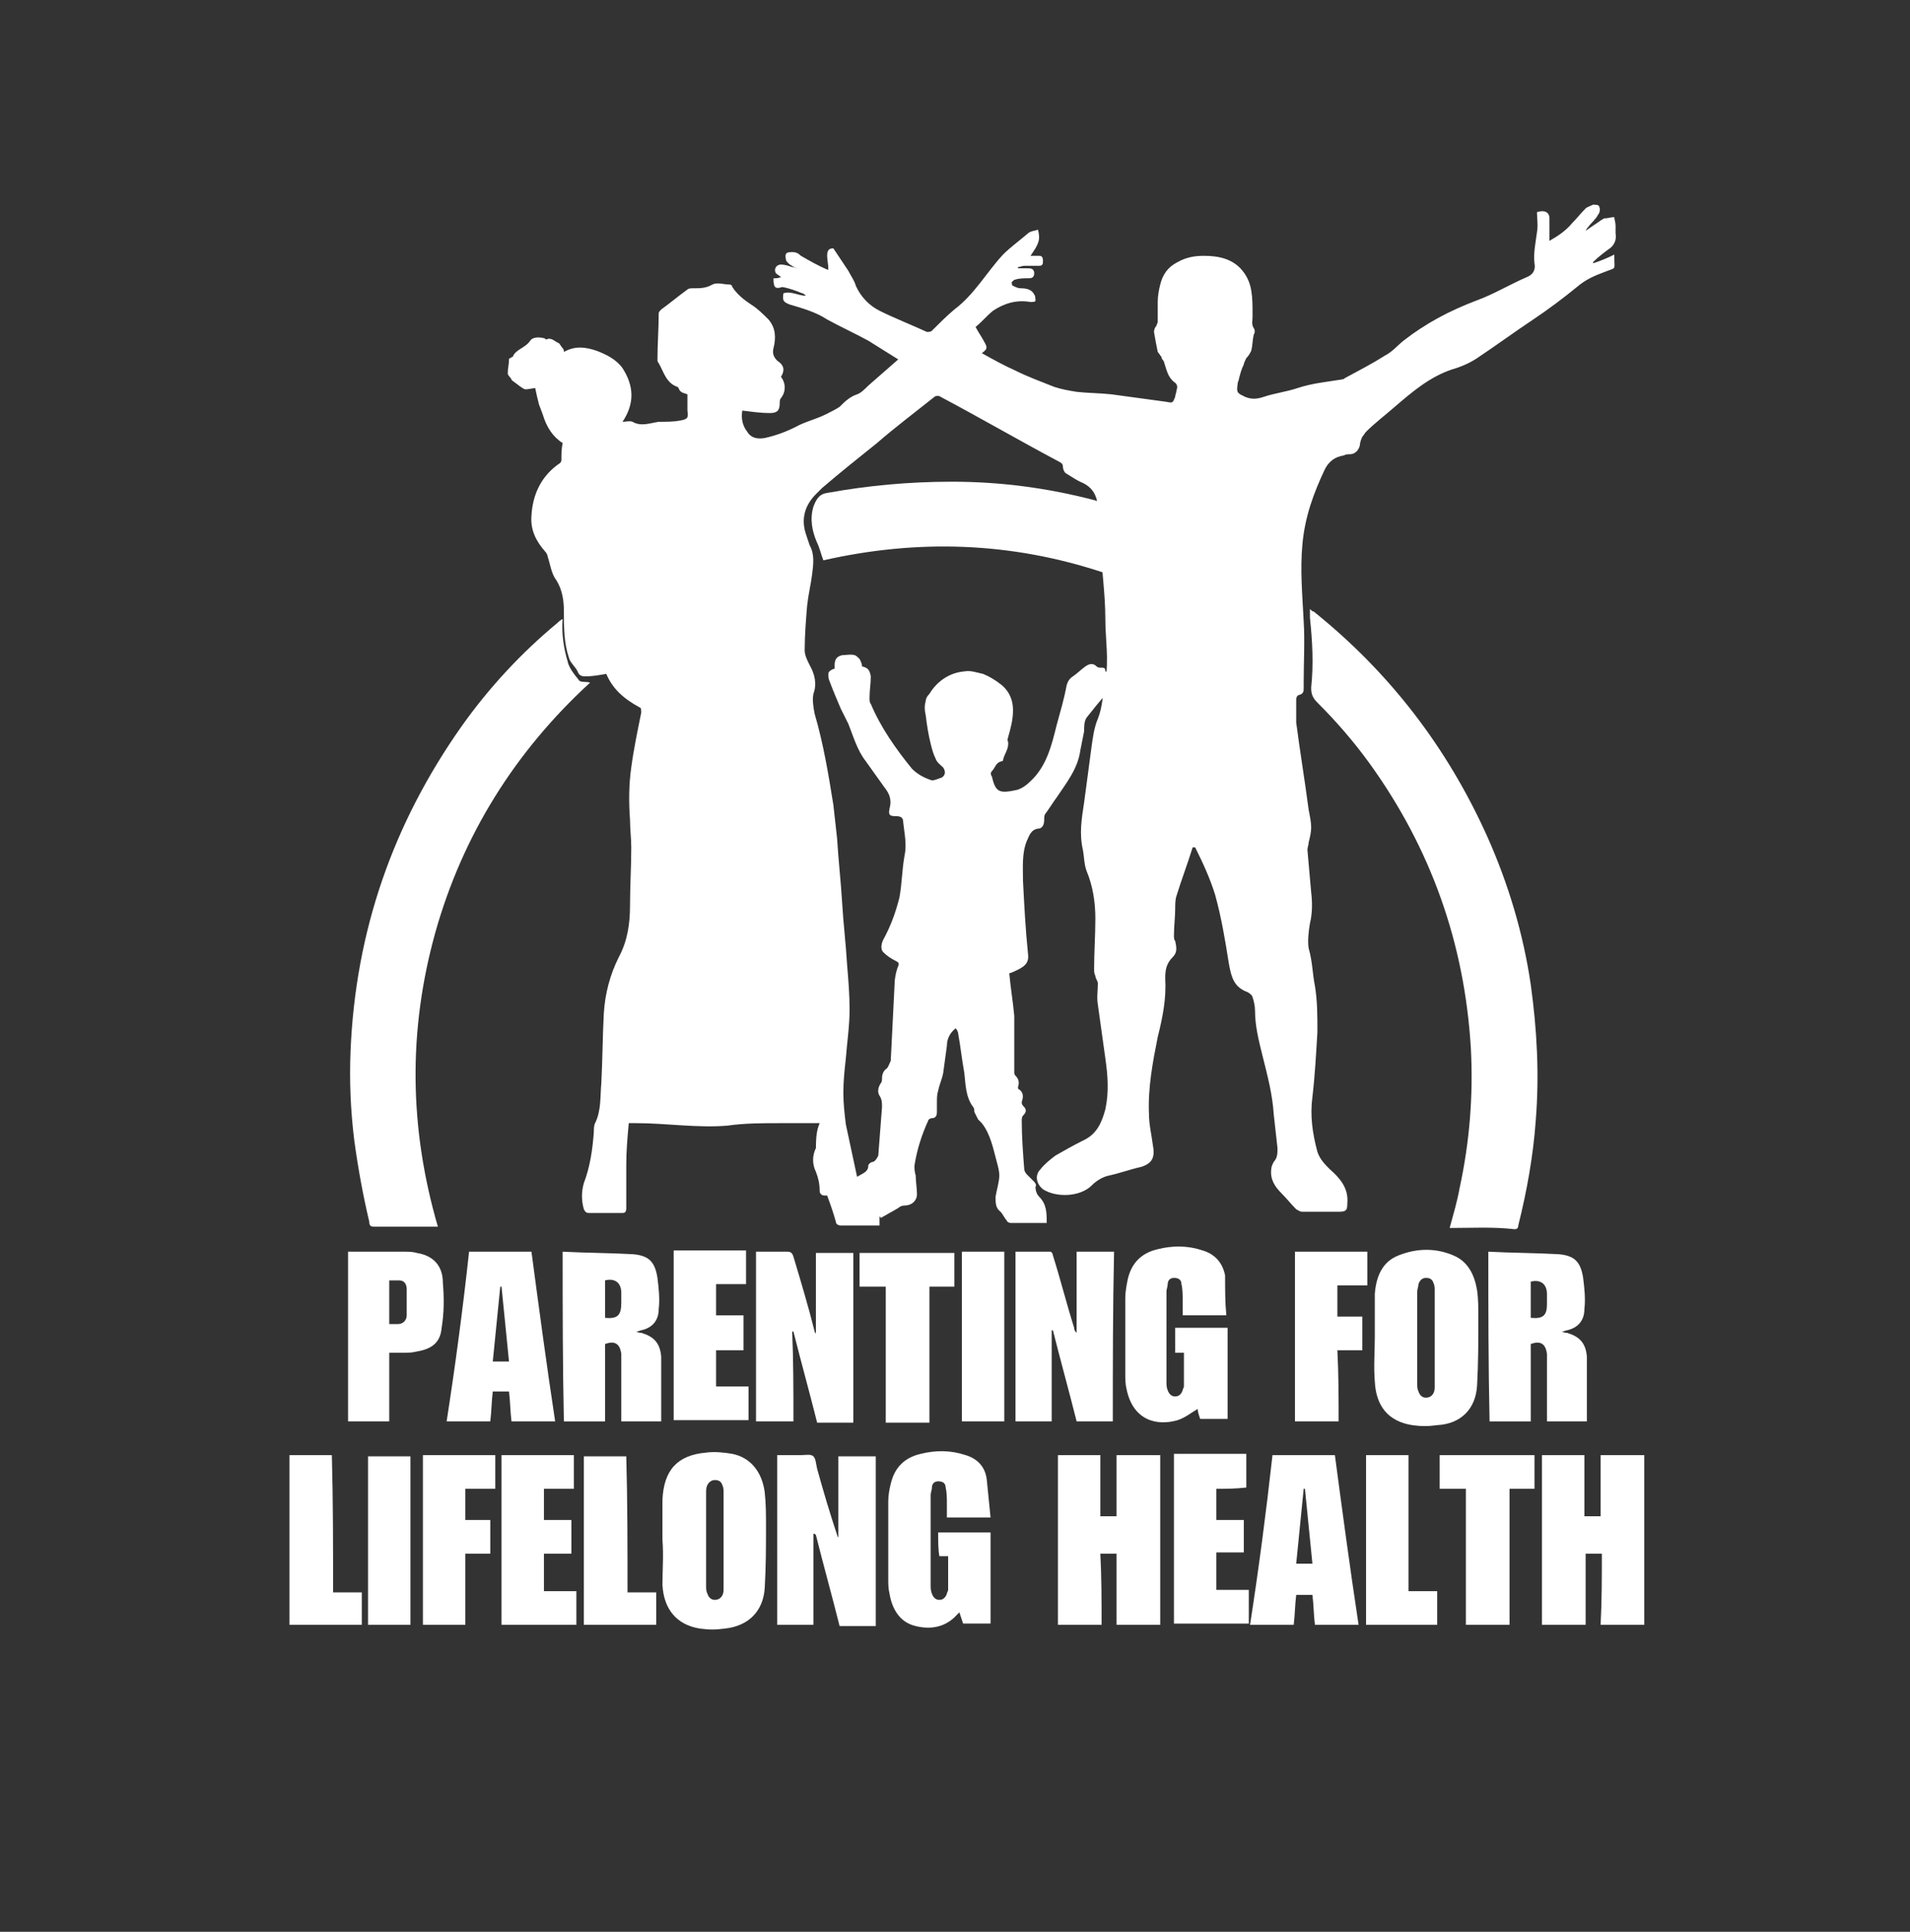 <?xml version="1.0" encoding="utf-8"?>
<!-- Generator: Adobe Illustrator 25.0.1, SVG Export Plug-In . SVG Version: 6.00 Build 0)  -->
<svg version="1.1" id="Layer_1" xmlns="http://www.w3.org/2000/svg" xmlns:xlink="http://www.w3.org/1999/xlink" x="0px" y="0px"
	 viewBox="0 0 153.1 154.8" style="enable-background:new 0 0 153.1 154.8;" xml:space="preserve">
<rect x="0" y="0" width="153.1" height="154.8" fill="#333333" stroke="none"/>
<style type="text/css">
	.st0{fill:#FFFFFF;}
</style>
<g>
	<path class="st0" d="M65.7,90c-1.1,0-2.2,0-3.2,0c-1.4,0-2.8,0-4.2,0.2C55.9,90.4,53.4,90,51,90c-0.2,0-0.4,0-0.6,0
		c-0.1,1.1-0.2,2.2-0.2,3.3c0,1.2,0,2.3,0,3.5c0,0.3-0.1,0.4-0.3,0.4c-0.9,0-1.8,0-2.7,0c-0.2,0-0.3-0.1-0.4-0.3
		c-0.2-0.7-0.2-1.4,0-2.1c0.5-1.3,0.7-2.7,0.8-4.1c0-0.2,0-0.5,0.1-0.7c0.5-1,0.4-2.1,0.5-3.2c0.1-1.9,0.1-3.7,0.2-5.6
		c0.1-1.6,0.5-3.1,1.2-4.5c0.7-1.3,0.9-2.7,0.9-4.1c0-1.6,0.1-3.1,0.1-4.7c0-0.7-0.1-1.5-0.1-2.2c-0.1-1.4-0.1-2.8,0.1-4.2
		c0.2-1.5,0.5-2.9,0.8-4.4c0-0.1,0-0.4-0.1-0.4C50,56,49.1,55.2,48.6,54c-0.6,0.1-1.1,0.2-1.7,0.2c-0.3,0-0.5-0.1-0.6-0.4
		c-0.2-0.4-0.6-0.7-0.7-1.1c-0.4-1.2-0.4-2.4-0.4-3.7c0-0.8-0.1-1.7-0.6-2.5c-0.4-0.5-0.5-1.3-0.7-1.9c0-0.1-0.1-0.3-0.2-0.4
		c-0.7-0.8-1.2-1.7-1.1-2.9c0.1-1.7,0.8-3.2,2.3-4.2c0.1-0.1,0.1-0.2,0.1-0.3c0-0.4,0-0.8,0.1-1.3c-0.8-0.5-1.3-1.3-1.6-2.3
		c-0.1-0.3-0.2-0.5-0.3-0.8c-0.1-0.4-0.2-0.8-0.3-1.3c-0.2,0-0.5,0.1-0.8,0.1c-0.3-0.1-0.6-0.4-0.9-0.6c-0.1-0.1-0.2-0.1-0.2-0.2
		c-0.1-0.2-0.3-0.3-0.3-0.5c0-0.4,0.1-0.7,0.1-1.1c0-0.1,0.1-0.1,0.1-0.1c0,0,0.1-0.1,0.2-0.1c0.2-0.6,1-0.7,1.4-1.3
		c0.2-0.3,0.7-0.3,1.1-0.2c0.1,0,0.1,0.1,0.2,0.1c0.4-0.2,0.7,0.2,1,0.3c0.1,0.1,0.2,0.3,0.3,0.4c0.1,0.1,0.1,0.2,0.1,0.3
		c0.9-0.5,1.7-0.4,2.6-0.1c0.8,0.3,1.6,0.7,2.1,1.4c0.9,1.4,1,2.8,0,4.3c0.3,0,0.6-0.1,0.8,0c0.7,0.4,1.4,0.1,2.1,0
		c0.6,0,1.2,0,1.7-0.1c0.6-0.1,0.7-0.2,0.6-0.8c0-0.4,0-0.8,0-1.3c-0.2-0.1-0.6-0.1-0.7-0.5c0,0-0.1-0.1-0.1-0.1
		c-0.9-0.3-1.1-1.2-1.5-1.9c-0.1-0.1-0.1-0.2-0.1-0.3c0-1.2,0.1-2.5,0.1-3.7c0-0.1,0.1-0.2,0.2-0.3c0.7-0.5,1.4-1.1,2.1-1.6
		c0.1-0.1,0.3-0.1,0.5-0.1c0.5,0,1,0,1.5-0.3c0.4-0.2,0.9,0,1.4,0c0.1,0,0.2,0.1,0.2,0.2c0.4,0.6,0.9,1,1.5,1.4
		c0.5,0.3,1,0.8,1.4,1.2c0.6,0.7,0.6,1.5,0.4,2.3c-0.1,0.4,0,0.7,0.3,1c0.6,0.4,0.6,0.8,0.3,1.3c0.4,0.5,0.4,1.2,0,1.7
		c-0.1,0.1-0.1,0.3-0.1,0.4c0,0.6-0.2,0.8-0.8,0.8c-0.7,0-1.4-0.1-2.2-0.2c-0.1,0.6,0,1.2,0.4,1.7c0.3,0.5,0.8,0.6,1.4,0.5
		c0.9-0.2,1.7-0.5,2.5-0.9c0.7-0.4,1.6-0.6,2.4-1c0.4-0.2,0.8-0.4,1.1-0.6c0.4-0.4,0.8-0.8,1.4-1c0.3-0.1,0.6-0.4,0.9-0.7
		c0.8-0.7,1.6-1.4,2.4-2.1c-0.8-0.5-1.6-1-2.4-1.5c-1.1-0.6-2.2-1.1-3.3-1.7c-0.9-0.6-2-0.9-3-1.2c-0.5-0.2-0.6-0.3-0.5-0.9
		c0.6-0.2,1.2,0.2,1.8,0.2c-0.1-0.1-0.2-0.2-0.3-0.2c-0.5-0.2-1-0.4-1.6-0.5C62.1,23.2,62,23,62,22.3c0.2,0,0.4,0,0.6-0.1
		c-0.1-0.1-0.3-0.2-0.4-0.3c-0.2-0.3,0-0.7,0.4-0.7c0.3,0,0.6,0.1,0.9,0.2c0.2,0,0.3,0.1,0.5,0.2c-0.3-0.2-0.6-0.3-0.8-0.5
		C63.1,21,63,20.9,63,20.8c-0.1-0.5,0-0.6,0.5-0.6c0.3,0,0.5,0.1,0.7,0.3c0.7,0.4,1.4,0.8,2.1,1.1c0,0,0,0,0.1,0
		c0-0.4-0.1-0.8-0.1-1.1c0-0.5,0.2-0.6,0.5-0.6c0.4,0.6,0.8,1.2,1.2,1.8c0.2,0.4,0.5,0.8,0.6,1.2c0.4,0.9,1.1,1.6,1.9,2
		c1.2,0.6,2.5,1.1,3.8,1.7c0.1,0,0.3,0,0.4-0.1c0.6-0.6,1.2-1.2,1.8-1.7c1.6-1.2,2.6-3,3.9-4.4c0.6-0.6,1.3-1.1,2-1.7
		c0.2-0.2,0.6-0.2,0.8-0.3c0.2,0.8,0.1,1.1-0.6,2.1c0.3,0,0.5,0,0.7,0c0.2,0,0.3,0.1,0.3,0.4c0,0.2,0,0.4-0.3,0.4
		c-0.4,0-0.8,0-1.2,0c-0.2,0-0.3,0.1-0.5,0.1c0,0,0,0.1,0,0.1c0.2,0,0.4,0,0.7,0c0.3,0,0.6,0,0.6,0.4c0,0.4-0.3,0.4-0.5,0.4
		c-0.3,0-0.7,0-1,0.1c-0.1,0-0.2,0.1-0.3,0.2c0,0.1,0,0.3,0.1,0.3c0.2,0.1,0.4,0.2,0.6,0.2c0.5,0,0.9,0.1,1.1,0.5
		c0.1,0.1,0.1,0.4,0.1,0.5c0,0.1-0.3,0.1-0.4,0.1c-1.1-0.2-2.1,0.1-3,0.7c-0.5,0.4-0.9,0.9-1.4,1.3c0.2,0.4,0.5,0.8,0.7,1.2
		c0.3,0.5,0.2,0.6-0.2,0.9c0.9,0.5,1.8,1,2.7,1.4c1,0.5,2.1,0.9,3.1,1.3c0.6,0.2,1.2,0.3,1.8,0.4c0.9,0.1,1.9,0.1,2.8,0.2
		c1.5,0.2,2.9,0.4,4.4,0.6c0.5,0.1,0.5,0.1,0.7-0.4c0-0.2,0.1-0.3,0.1-0.5c0.1-0.3,0.1-0.5-0.2-0.7c-0.5-0.4-0.6-1-0.8-1.6
		c0-0.1-0.2-0.2-0.2-0.4c-0.1-0.1-0.2-0.3-0.3-0.4c-0.1-0.5-0.2-1-0.3-1.6c0-0.2,0.1-0.4,0.2-0.5c0-0.1,0.1-0.2,0.1-0.3
		c0-0.5,0-1.1,0-1.6c0-0.5,0.1-1,0.2-1.4c0.2-0.8,0.6-1.4,1.4-1.8c0.7-0.4,1.4-0.5,2.1-0.5c1.1,0,2.3,0.2,3.1,1.2
		c0.4,0.5,0.6,1,0.7,1.6c0.1,0.6,0.1,1.2,0.1,1.8c0,0.1,0,0.2,0,0.3c0,0.3-0.1,0.6,0.1,0.9c0.1,0.1,0.1,0.4,0,0.5
		c-0.1,0.4-0.1,0.9-0.2,1.3c-0.1,0.2-0.2,0.4-0.4,0.6c-0.1,0.2-0.2,0.4-0.2,0.5c-0.2,0.4-0.3,0.8-0.4,1.2c0,0.1-0.1,0.2-0.1,0.4
		c-0.1,0.7,0,0.7,0.6,1c0.5,0.2,0.9,0.2,1.5,0c0.9-0.3,1.8-0.4,2.7-0.7c1.2-0.4,2.4-0.5,3.6-0.7c0.1,0,0.2-0.1,0.2-0.1
		c1.1-0.6,2.1-1.1,3.2-1.8c0.6-0.3,1-0.8,1.5-1.2c1.8-1.4,3.7-2.4,5.8-3.2c1.4-0.5,2.7-1.3,4.1-1.9c0.5-0.2,0.7-0.6,0.6-1.1
		c-0.1-0.8,0.1-1.7,0.2-2.5c0.1-0.5,0-1.1,0-1.6c0.6-0.2,1,0,1,0.5c0,0.4,0,0.9,0,1.3c0,0.2,0,0.3,0,0.5c0.7-0.4,1.3-0.8,1.8-1.4
		c0.4-0.4,0.7-0.8,1.1-1.2c0.1-0.1,0.4-0.2,0.6-0.3c0.2,0,0.5,0,0.5,0.2c0.1,0.2,0,0.5-0.1,0.6c-0.2,0.4-0.6,0.7-0.8,1
		c-0.1,0.1-0.1,0.1-0.2,0.3c0.4-0.3,0.9-0.6,1.3-0.9c0.1,0,0.1-0.1,0.2-0.1c0.3,0,0.5-0.1,0.8-0.1c0,0.2,0.1,0.4,0.1,0.7
		c0,0.2,0,0.4,0,0.6c0.1,0.5-0.1,1-0.6,1.3c-0.4,0.3-0.8,0.6-1.2,1c0,0,0,0.1,0,0.1c0.6-0.2,1.1-0.4,1.7-0.7c0,0.2,0,0.2,0,0.2
		c0,1.1,0.2,0.8-0.8,1.2c-0.8,0.3-1.5,0.6-2.2,1.2c-1.1,0.9-2.3,1.8-3.5,2.6c-1.5,1-3,2.1-4.5,3.1c-0.6,0.4-1.3,0.7-2,0.9
		c-1.8,0.6-3.2,1.8-4.6,3c-0.8,0.7-1.6,1.3-2.3,2c-0.1,0.1-0.2,0.3-0.3,0.4c-0.1,0.2-0.2,0.5-0.2,0.7c-0.1,0.4-0.4,0.7-0.8,0.7
		c-0.2,0-0.3,0-0.5,0.1c-0.7,0.1-1.2,0.5-1.5,1.1c-0.9,1.9-1.6,3.8-1.8,6c-0.2,2.1,0,4.1,0.1,6.2c0.1,1.6,0,3.2,0,4.8
		c0,0.2,0,0.3,0,0.5c0,0.3,0,0.5-0.4,0.6c-0.1,0-0.2,0.2-0.2,0.3c0,0.6,0,1.3,0,1.9c0.3,2.3,0.7,4.7,1,7c0.1,0.5,0.2,1,0.2,1.4
		c0,0.4-0.1,0.8-0.2,1.2c0,0.2-0.1,0.4-0.1,0.6c0.1,1.1,0.2,2.2,0.3,3.4c0.1,0.8,0.1,1.7-0.1,2.5c-0.1,0.6-0.2,1.4-0.1,2
		c0.3,1,0.3,2,0.5,3c0.2,1.2,0.2,2.4,0.2,3.7c-0.1,1.7-0.2,3.5-0.4,5.2c-0.2,1.5,0,2.9,0.4,4.4c0.2,0.6,0.6,1,1,1.4
		c0.8,0.7,1.5,1.5,1.4,2.7c0,0.6-0.1,0.7-0.7,0.7c-1,0-1.9,0-2.9,0c-0.2,0-0.3-0.1-0.5-0.2c-0.4-0.4-0.8-0.9-1.2-1.3
		c-0.5-0.5-0.9-1.1-0.8-1.9c0-0.2,0.1-0.4,0.2-0.6c0.3-0.3,0.3-0.7,0.3-1.1c-0.1-0.9-0.2-1.8-0.3-2.7c-0.1-1.6-0.5-3.1-0.9-4.7
		c-0.3-1.2-0.6-2.4-0.6-3.6c0-0.4-0.1-0.8-0.2-1.1c0-0.1-0.2-0.3-0.4-0.4c-1.1-0.4-1.3-1.2-1.5-2.3c-0.3-1.9-0.6-3.7-1.1-5.5
		c-0.4-1.3-1-2.6-1.6-3.8c-0.1,0-0.1,0-0.2,0c-0.4,1.3-0.9,2.6-1.3,3.9c-0.1,0.3-0.1,0.7-0.1,1c0,0.7-0.1,1.4-0.1,2.2
		c0,0.1,0,0.3,0.1,0.4c0.1,0.5,0.2,0.9-0.2,1.3c-0.5,0.5-0.6,1-0.6,1.7c0.1,1.6-0.2,3.1-0.6,4.7c-0.4,2-0.8,4.1-0.7,6.2
		c0,0.8,0.2,1.6,0.3,2.4c0.2,1,0,1.5-0.9,1.8c-0.9,0.2-1.7,0.5-2.6,0.7c-0.5,0.1-1,0.4-1.4,0.8c-0.9,0.9-2.8,1-3.9,0.3
		c-0.5-0.4-0.7-1.1-0.2-1.6c0.3-0.4,0.8-0.8,1.2-1.1c0.7-0.4,1.4-0.8,2.2-1.2c1.1-0.5,1.5-1.4,1.8-2.5c0.3-1.4,0.2-2.7,0-4.1
		c-0.2-1.4-0.4-2.9-0.6-4.3c-0.1-0.6,0-1.1,0-1.7c0-0.2-0.2-0.4-0.2-0.6c-0.1-0.2-0.1-0.4-0.1-0.5c0-1.4,0.1-2.7,0.1-4.1
		c0-1.3-0.2-2.6-0.7-3.8c-0.2-0.5-0.2-1.2-0.3-1.7c-0.3-1.3-0.1-2.5,0.1-3.8c0.2-1.5,0.4-3,0.6-4.5c0.1-0.7,0.2-1.5,0.5-2.2
		c0.4-1,0.4-2.1,0.6-3.1c0.3-1.6,0-3.3,0-4.9c0-2-0.3-4-0.4-6c0-0.6,0-1.2-0.1-1.8c0-0.4,0-0.9-0.1-1.3c-0.1-0.8-0.4-1.4-1.2-1.8
		c-0.5-0.2-0.9-0.5-1.4-0.8c-0.1-0.1-0.2-0.3-0.2-0.5c0-0.2-0.1-0.3-0.3-0.4c-3.2-1.7-6.3-3.5-9.5-5.2c-0.1-0.1-0.4-0.1-0.5,0
		c-1.5,1.2-3.1,2.4-4.6,3.7c-1.5,1.2-3,2.4-4.4,3.6c-0.2,0.2-0.4,0.4-0.5,0.5c-0.9,0.9-1.2,2-0.8,3.2c0.1,0.3,0.2,0.6,0.3,0.9
		c0.4,0.7,0.3,1.5,0.2,2.3c-0.1,0.8-0.3,1.6-0.4,2.5c-0.1,1.2-0.2,2.4-0.2,3.6c0,0.4,0.2,0.8,0.4,1.2c0.4,0.7,0.6,1.5,0.3,2.3
		c-0.1,0.5,0,1.1,0.1,1.6c0.7,2.4,1.1,4.8,1.5,7.3c0.1,0.9,0.2,1.8,0.3,2.7c0.1,1.7,0.3,3.4,0.4,5.1c0.1,1.7,0.3,3.3,0.4,5
		c0.1,1.2,0.2,2.4,0.2,3.6c0,1.3-0.2,2.6-0.3,3.9c-0.1,0.9-0.2,1.8-0.2,2.8c0,0.8,0.1,1.7,0.2,2.5c0.3,1.4,0.6,2.8,0.9,4.2
		c0.5-0.3,0.9-0.4,0.9-0.9c0-0.1,0.2-0.3,0.4-0.3c0.2-0.1,0.3-0.3,0.4-0.5c0.1-1.3,0.2-2.6,0.3-3.9c0-0.3,0-0.6-0.2-0.9
		c-0.2-0.3-0.1-0.7,0.1-1c0.1-0.1,0.1-0.3,0.1-0.4c0-0.3,0.1-0.6,0.4-0.8c0.1-0.1,0.2-0.4,0.3-0.6c0.1-2,0.2-4,0.3-6
		c0-0.5,0.1-1.1,0.3-1.6c0.1-0.2,0-0.3-0.2-0.4c-0.4-0.2-0.7-0.4-1-0.7c-0.2-0.2-0.2-0.6,0-1c0.6-1.1,1-2.2,1.3-3.4
		c0.2-1.1,0.2-2.2,0.4-3.3c0.2-0.9,0-1.8-0.1-2.7c0-0.4-0.2-0.5-0.6-0.5c-0.5,0-0.6-0.1-0.5-0.6c0.2-0.7,0-1.2-0.4-1.7
		c-0.5-0.7-1-1.4-1.5-2.1c-0.7-0.9-1-2-1.4-3c-0.2-0.4-0.4-0.8-0.6-1.2c-0.3-0.7-0.6-1.4-0.9-2.2c-0.1-0.2-0.1-0.4-0.1-0.6
		c0-0.2,0.2-0.3,0.4-0.4c0,0,0.1,0,0.1,0c0-0.1,0-0.2,0-0.3c0-0.5,0.2-0.7,0.6-0.8c0.3,0,0.7-0.1,1,0c0.1,0,0.3,0.2,0.4,0.3
		c0.1,0.2,0.2,0.4,0.2,0.6c0.4,0.1,0.6,0.2,0.7,0.8c0,0.6-0.1,1.1-0.1,1.7c0,0.2,0,0.4,0.1,0.5c0.8,1.9,2,3.6,3.3,5.2
		c0.4,0.4,0.9,0.7,1.5,0.9c0.2,0.1,0.6-0.1,0.9-0.2c0.3-0.2,0.3-0.5,0.1-0.8c-0.2-0.2-0.5-0.4-0.6-0.7c-0.2-0.4-0.3-0.8-0.4-1.2
		c-0.2-0.8-0.3-1.5-0.4-2.3c-0.1-0.4-0.1-0.8,0-1.1c0-0.2,0.1-0.4,0.3-0.6c0.6-1,1.6-1.7,2.8-1.8c0.5-0.1,1,0.1,1.5,0.2
		c0.5,0.2,1,0.5,1.5,0.9c0.6,0.5,0.9,1.2,0.9,2c0,0.8-0.2,1.5-0.4,2.2c0,0.1-0.1,0.2,0,0.3c0.1,0.6-0.3,1-0.4,1.5
		c0,0.1-0.1,0.1-0.1,0.1c-0.5,0.1-0.5,0.5-0.8,0.8c-0.1,0.1-0.1,0.3,0,0.4c0.3,1.3,0.6,1.4,2,1.1c0.4-0.1,0.8-0.4,1.1-0.7
		c1.3-1.2,1.7-2.9,2.1-4.5c0.3-1.1,0.6-2.1,0.8-3.2c0.1-0.3,0.2-0.5,0.5-0.7c0.3-0.2,0.6-0.5,1-0.8c0.3-0.2,0.6-0.3,0.9,0
		c0.1,0.1,0.2,0.1,0.3,0.1c0.3,0,0.4,0,0.4,0.3c0.5,0.1,0.6,0.4,0.3,0.8c0,0.1-0.1,0.2,0,0.2c0,0.3,0,0.5-0.2,0.8
		c-0.6,0.6-1.1,1.3-1.6,1.9c-0.2,0.3-0.2,0.7-0.2,1.1c-0.1,0.5-0.2,1-0.3,1.5c-0.2,1.5-1.1,2.6-1.9,3.8c-0.3,0.4-0.6,0.9-0.9,1.3
		c-0.1,0.1-0.1,0.3-0.1,0.5c0,0.3-0.1,0.7-0.5,0.7c-0.6,0.1-0.7,0.6-0.9,1c-0.4,1-0.3,2.1-0.3,3.2c0.1,1.9,0.2,3.9,0.4,5.8
		c0.1,0.7-0.2,1-0.8,1.3c-0.2,0.1-0.4,0.2-0.7,0.3c0.1,1.1,0.3,2.3,0.4,3.4c0,0.4,0,0.8,0,1.1c0,1.1,0,2.2,0,3.4
		c0,0.1,0,0.2,0.1,0.3c0.3,0.3,0.3,0.6,0.2,0.9c0,0.1,0,0.2,0.1,0.2c0.4,0.3,0.3,0.7,0.2,1c0,0.1,0,0.2,0.1,0.3
		c0.3,0.3,0.3,0.5,0,0.8c-0.1,0.1-0.1,0.3-0.1,0.4c0,1.3,0.1,2.6,0.2,3.9c0,0.1,0.1,0.3,0.2,0.4c0.2,0.2,0.4,0.4,0.6,0.6
		c0.1,0.1,0.2,0.3,0.1,0.4c0,0.3,0.1,0.6,0.3,0.8c0.6,0.6,0.6,1.3,0.6,2.1c-0.5,0-1,0-1.5,0c-0.5,0-1,0-1.4,0
		c-0.1,0-0.3-0.1-0.3-0.2c-0.2-0.2-0.3-0.5-0.5-0.7c-0.4-0.3-0.4-0.7-0.4-1.2c0.1-0.6,0.3-1.2,0.3-1.7c0-0.4-0.1-0.7-0.2-1.1
		c-0.3-1.1-0.5-2.2-1.2-3.1c-0.1-0.1-0.2-0.2-0.3-0.3c-0.1-0.2-0.2-0.4-0.3-0.6c0-0.1,0-0.3-0.1-0.4c-0.6-0.8-0.6-1.8-0.7-2.7
		c-0.2-1.1-0.3-2.1-0.5-3.2c0-0.1-0.1-0.3-0.2-0.4c-0.5,0.4-0.7,0.9-0.7,1.4c-0.1,0.7-0.2,1.5-0.3,2.2c-0.1,0.5-0.3,0.9-0.4,1.4
		c-0.1,0.3-0.1,0.6-0.1,1c0,0.2,0,0.5,0,0.7c0,0.3-0.1,0.5-0.4,0.5c-0.1,0-0.3,0.1-0.3,0.2c-0.5,1.1-0.9,2.3-1.1,3.6
		c0,0.2,0,0.5,0.1,0.8c0,0.5,0.1,1,0.1,1.5c0,0.5-0.4,0.9-1,0.9c-0.2,0-0.4,0.1-0.5,0.2c-0.5,0.3-0.9,0.5-1.4,0.8c0,0,0-0.1-0.1-0.1
		c0,0.2,0,0.4,0,0.7c-0.2,0-0.3,0-0.5,0c-0.9,0-1.7,0-2.6,0c-0.2,0-0.4-0.1-0.4-0.3c-0.2-0.7-0.4-1.3-0.7-2.1c0,0-0.1,0-0.2,0
		c-0.3,0-0.4-0.2-0.4-0.4c0-0.5-0.1-1-0.3-1.5c-0.3-0.6-0.3-1.3,0-1.9C65.4,90.6,65.6,90.3,65.7,90L65.7,90z"/>
	<path class="st0" d="M116.2,98.4c0.3-1.1,0.6-2.1,0.8-3.2c0.8-3.7,1.1-7.4,0.9-11.2c-0.5-8.4-3.2-16-8.1-22.8
		c-1.3-1.8-2.7-3.4-4.2-4.9c-0.4-0.4-0.5-0.7-0.5-1.2c0.2-1.9,0.1-3.7-0.1-5.6c0-0.2,0-0.4,0-0.7c0.1,0.1,0.2,0.2,0.3,0.2
		c6.1,4.9,10.7,10.9,13.9,18c1.7,3.8,2.9,7.8,3.5,11.9c0.5,3.6,0.7,7.2,0.4,10.9c-0.2,2.8-0.7,5.6-1.4,8.4c0,0.2-0.1,0.3-0.3,0.3
		C119.7,98.3,118,98.4,116.2,98.4L116.2,98.4z"/>
	<path class="st0" d="M45.1,49.6c-0.1,1.2,0.1,2.4,0.4,3.4c0.1,0.5,0.5,1,0.9,1.5c0.1,0.2,0.6,0.1,0.9,0.2c-6,5.5-10.2,12.2-12.4,20
		c-2.2,7.9-2.1,15.7,0.2,23.6c-0.7,0-1.4,0-2,0c-1,0-2.1,0-3.1,0c-0.3,0-0.4-0.1-0.4-0.4c-0.5-2.1-0.9-4.3-1.2-6.5
		c-0.3-2.4-0.4-4.8-0.3-7.2c0.4-9.6,3.4-18.2,8.9-26c2.2-3.1,4.8-5.9,7.7-8.3C44.8,49.8,44.9,49.7,45.1,49.6L45.1,49.6z"/>
	<path class="st0" d="M66,44.9c-0.2-0.5-0.3-1-0.5-1.4c-0.4-0.9-0.6-1.9-0.3-2.9c0.2-0.5,0.4-1,1.1-1.1c3.3-0.6,6.6-0.9,10-0.9
		c3.9,0,7.7,0.5,11.5,1.5c0.3,0.1,0.4,0.2,0.4,0.5c0,0.7,0.1,1.3,0.1,2c0.1,0.9,0.1,1.8,0.2,2.8c0,0.1,0,0.3,0,0.5
		C81,43.4,73.5,43.2,66,44.9L66,44.9z"/>
	<path class="st0" d="M88.3,130.2c-1.2,0-2.3,0-3.5,0c0-4.5,0-9,0-13.6c1.1,0,2.3,0,3.4,0c0,1.6,0,3.3,0,4.9c0.5,0,0.9,0,1.3,0
		c0-1.6,0-3.3,0-4.9c1.2,0,2.3,0,3.5,0c0,4.5,0,9,0,13.6c-1.1,0-2.3,0-3.5,0c0-1.9,0-3.8,0-5.7c-0.5,0-0.9,0-1.3,0
		C88.3,126.4,88.3,128.3,88.3,130.2L88.3,130.2z"/>
	<path class="st0" d="M128.4,124.5c-0.5,0-0.9,0-1.3,0c0,1.9,0,3.8,0,5.7c-1.2,0-2.3,0-3.5,0c0-4.5,0-9,0-13.6c1.1,0,2.3,0,3.4,0
		c0,1.6,0,3.3,0,4.9c0.5,0,0.9,0,1.3,0c0-1.6,0-3.2,0-4.9c1.2,0,2.3,0,3.5,0c0,4.5,0,9,0,13.6c-1.1,0-2.3,0-3.5,0
		C128.4,128.3,128.4,126.4,128.4,124.5L128.4,124.5z"/>
	<path class="st0" d="M110.2,107.2c0-1.2,0-2.3,0-3.5c0.1-1.4,0.6-2.6,1.9-3.1c1.5-0.6,3-0.6,4.4,0c1.2,0.5,1.7,1.6,1.9,2.8
		c0.1,0.7,0.1,1.4,0.1,2.2c0,1.8,0,3.6-0.1,5.4c-0.1,1.9-1.3,3.1-3.2,3.2c-0.7,0.1-1.3,0.1-2,0c-1.9-0.3-2.9-1.5-3-3.5
		C110.1,109.5,110.2,108.3,110.2,107.2L110.2,107.2z M115,107.2C115,107.2,115,107.2,115,107.2c0-1.3,0-2.6,0-3.8
		c0-0.2,0-0.4-0.1-0.6c-0.1-0.3-0.3-0.4-0.6-0.4c-0.3,0-0.5,0.2-0.6,0.5c0,0.2-0.1,0.4-0.1,0.6c0,2.5,0,5,0,7.4c0,0.2,0,0.4,0.1,0.6
		c0.1,0.3,0.3,0.5,0.6,0.5c0.4,0,0.7-0.3,0.7-0.8C115,109.8,115,108.5,115,107.2L115,107.2z"/>
	<path class="st0" d="M53.1,123.4c0-1.1,0-2.1,0-3.2c0.1-2.4,1.2-3.6,3.5-3.8c0.7-0.1,1.5,0,2.1,0.1c1.5,0.3,2.4,1.5,2.6,3.1
		c0.1,0.9,0.1,1.8,0.1,2.7c0,1.6,0,3.2-0.1,4.9c-0.1,1.9-1.3,3.1-3.2,3.3c-0.7,0.1-1.3,0.1-2,0c-1.9-0.3-2.9-1.6-3-3.5
		C53.1,125.8,53.2,124.6,53.1,123.4C53.2,123.4,53.1,123.4,53.1,123.4L53.1,123.4z M58,123.4C58,123.4,58,123.4,58,123.4
		c0-1.3,0-2.6,0-3.8c0-0.2,0-0.4-0.1-0.6c-0.1-0.3-0.3-0.4-0.6-0.4c-0.3,0-0.5,0.2-0.6,0.4c-0.1,0.2-0.1,0.4-0.1,0.6
		c0,2.5,0,5,0,7.5c0,0.2,0,0.4,0.1,0.6c0.1,0.3,0.3,0.5,0.6,0.5c0.4,0,0.7-0.3,0.7-0.8C58,126.1,58,124.8,58,123.4L58,123.4z"/>
	<path class="st0" d="M65.2,122.9c0,2.4,0,4.9,0,7.3c-1,0-2,0-2.9,0c0-4.5,0-9,0-13.6c0.6,0,1.2,0,1.9,0c0.4,0,0.8-0.1,1,0.1
		c0.2,0.2,0.2,0.6,0.3,1c0.5,1.8,1,3.5,1.6,5.3c0,0.1,0.1,0.2,0.1,0.2c0-2.2,0-4.3,0-6.5c1,0,2,0,3,0c0,4.5,0,9,0,13.6
		c-1,0-1.9,0-2.9,0c-0.6-2.4-1.3-4.9-1.9-7.3C65.3,122.9,65.3,122.9,65.2,122.9L65.2,122.9z"/>
	<path class="st0" d="M63.6,113.9c-1,0-2,0-3,0c0-4.5,0-9,0-13.6c0.1,0,0.3,0,0.4,0c0.7,0,1.4,0,2.1,0c0.3,0,0.4,0.1,0.5,0.4
		c0.6,2,1.2,4,1.7,6c0,0.1,0.1,0.1,0.1,0.2c0-2.2,0-4.3,0-6.5c1,0,2,0,3,0c0,4.5,0,9,0,13.6c-1,0-1.9,0-2.9,0
		c-0.6-2.4-1.3-4.9-1.9-7.3c0,0-0.1,0-0.1,0C63.6,109,63.6,111.5,63.6,113.9L63.6,113.9z"/>
	<path class="st0" d="M89.2,113.9c-1,0-1.9,0-2.9,0c-0.6-2.4-1.3-4.9-1.9-7.3c0,0-0.1,0-0.1,0c0,2.4,0,4.8,0,7.3c-1,0-2,0-2.9,0
		c0-4.5,0-9,0-13.6c0.9,0,1.8,0,2.8,0c0.1,0,0.2,0.2,0.2,0.3c0.6,1.9,1.1,3.9,1.7,5.8c0,0.2,0.1,0.3,0.2,0.4c0-2.2,0-4.3,0-6.5
		c1,0,2,0,3,0C89.2,104.9,89.2,109.4,89.2,113.9L89.2,113.9z"/>
	<path class="st0" d="M75.2,122.8c1.4,0,2.8,0,4.2,0c0,2.4,0,4.9,0,7.3c-0.8,0-1.5,0-2.2,0c-0.1-0.3-0.2-0.6-0.3-0.9
		c-0.1,0.1-0.1,0.1-0.2,0.2c-0.9,1-2.1,1.2-3.3,0.9c-1.3-0.3-1.9-1.4-2.1-2.6c-0.1-0.4-0.1-0.8-0.1-1.2c0-2.1,0-4.1,0-6.2
		c0-0.5,0.1-1,0.2-1.4c0.3-1.3,1.1-2.1,2.4-2.4c1.2-0.3,2.4-0.3,3.6,0.1c1,0.3,1.6,1,1.7,2c0.1,1,0.2,2,0.3,3c-1.2,0-2.4,0-3.5,0
		c0-0.4,0-0.8,0-1.1c0-0.4,0-0.9-0.1-1.3c0-0.4-0.3-0.5-0.6-0.5c-0.3,0-0.5,0.2-0.5,0.5c0,0.2-0.1,0.4-0.1,0.6c0,2.4,0,4.8,0,7.2
		c0,0.2,0,0.5,0.1,0.7c0.1,0.3,0.3,0.5,0.6,0.5c0.3,0,0.5-0.2,0.6-0.5c0-0.1,0.1-0.2,0.1-0.3c0-0.9,0-1.7,0-2.7c-0.2,0-0.4,0-0.7,0
		C75.2,124.2,75.2,123.5,75.2,122.8L75.2,122.8z"/>
	<path class="st0" d="M98.3,105.4c-1.3,0-2.4,0-3.5,0c0-0.4,0-0.8,0-1.2c0-0.4,0-0.9-0.1-1.3c0-0.4-0.3-0.5-0.6-0.5
		c-0.3,0-0.5,0.2-0.5,0.5c0,0.2-0.1,0.4-0.1,0.6c0,2.4,0,4.8,0,7.2c0,0.2,0,0.5,0.1,0.7c0.1,0.3,0.3,0.5,0.6,0.5
		c0.3,0,0.5-0.2,0.6-0.5c0-0.1,0.1-0.2,0.1-0.3c0-0.9,0-1.7,0-2.7c-0.2,0-0.4,0-0.7,0c0-0.7,0-1.3,0-2c1.4,0,2.8,0,4.2,0
		c0,2.4,0,4.9,0,7.3c-0.7,0-1.5,0-2.2,0c-0.1-0.3-0.2-0.6-0.2-0.8c-0.5,0.3-1,0.7-1.6,0.9c-1.7,0.5-3.6,0-4.1-2.5
		c-0.1-0.4-0.1-0.8-0.1-1.2c0-2,0-4.1,0-6.1c0-0.5,0.1-1,0.2-1.5c0.3-1.3,1.1-2.1,2.4-2.4c1.2-0.3,2.4-0.3,3.6,0.1
		c1,0.3,1.6,1,1.8,2C98.2,103.4,98.2,104.4,98.3,105.4L98.3,105.4z"/>
	<path class="st0" d="M45.1,100.3c1.9,0.1,3.8,0.1,5.6,0.2c1.3,0.1,1.8,0.6,2,1.9c0.1,0.8,0.2,1.7,0.1,2.5c0,0.9-0.5,1.5-1.4,1.7
		c-0.1,0-0.2,0.1-0.4,0.1c0.2,0.1,0.3,0.1,0.4,0.1c1,0.3,1.5,0.8,1.6,1.9c0,1.7,0,3.4,0,5.2c-1.1,0-2.1,0-3.2,0c0-0.1,0-0.3,0-0.4
		c0-1.5,0-2.9,0-4.4c0-0.2,0-0.4,0-0.6c-0.1-0.8-0.5-1.1-1.3-0.8c0,2.1,0,4.1,0,6.2c-1.1,0-2.2,0-3.3,0
		C45.1,109.4,45.1,104.9,45.1,100.3L45.1,100.3z M48.5,105.6c1,0.1,1.3-0.2,1.3-1.2c0-0.3,0-0.5,0-0.8c0-0.8-0.5-1.2-1.3-1
		C48.5,103.6,48.5,104.6,48.5,105.6L48.5,105.6z"/>
	<path class="st0" d="M119.3,100.3c1.9,0.1,3.8,0.1,5.6,0.2c1.3,0.1,1.8,0.6,2,1.9c0.1,0.8,0.2,1.7,0.1,2.5c0,0.9-0.5,1.5-1.4,1.7
		c-0.1,0-0.2,0.1-0.4,0.1c0.2,0.1,0.3,0.1,0.4,0.1c1,0.3,1.5,0.8,1.6,1.9c0,1.7,0,3.4,0,5.2c-1.1,0-2.1,0-3.2,0c0-0.1,0-0.3,0-0.4
		c0-1.5,0-2.9,0-4.4c0-0.2,0-0.4,0-0.6c-0.1-0.8-0.5-1.1-1.3-0.8c0,2.1,0,4.1,0,6.2c-1.1,0-2.2,0-3.3,0
		C119.3,109.4,119.3,104.9,119.3,100.3L119.3,100.3z M122.7,105.6c1,0.1,1.3-0.2,1.3-1.1c0-0.3,0-0.6,0-0.8c0-0.8-0.5-1.2-1.3-1
		C122.7,103.6,122.7,104.6,122.7,105.6L122.7,105.6z"/>
	<path class="st0" d="M37.6,100.3c1.7,0,3.3,0,5,0c0.6,4.5,1.2,9,1.9,13.6c-1.2,0-2.3,0-3.5,0c-0.1-0.8-0.1-1.6-0.2-2.4
		c-0.4,0-0.8,0-1.3,0c-0.1,0.8-0.1,1.6-0.2,2.4c-1.2,0-2.3,0-3.5,0C36.5,109.4,37.1,104.9,37.6,100.3L37.6,100.3z M40.8,109.1
		c-0.2-2-0.4-4-0.6-6c0,0,0,0-0.1,0c-0.2,2-0.4,4-0.6,6C40,109.1,40.4,109.1,40.8,109.1L40.8,109.1z"/>
	<path class="st0" d="M102,116.6c1.7,0,3.3,0,5,0c0.6,4.5,1.2,9,1.9,13.6c-1.2,0-2.3,0-3.5,0c-0.1-0.8-0.1-1.6-0.2-2.4
		c-0.4,0-0.8,0-1.3,0c-0.1,0.8-0.1,1.6-0.2,2.4c-1.2,0-2.3,0-3.5,0C100.9,125.7,101.5,121.1,102,116.6L102,116.6z M105.2,125.3
		c-0.2-2-0.4-4-0.6-6c0,0,0,0-0.1,0c-0.2,2-0.4,4-0.6,6C104.4,125.3,104.8,125.3,105.2,125.3L105.2,125.3z"/>
	<path class="st0" d="M31.2,108.4c0,1.8,0,3.7,0,5.5c-1.1,0-2.2,0-3.3,0c0-4.5,0-9,0-13.6c0.1,0,0.2,0,0.3,0c1.4,0,2.8,0,4.2,0
		c0.3,0,0.7,0,1,0.1c1.3,0.2,2.1,1,2.1,2.4c0.1,1.2,0.1,2.4-0.1,3.6c-0.1,1.2-0.8,1.7-2,1.9c-0.4,0.1-0.7,0.1-1.1,0.1
		C32,108.4,31.6,108.4,31.2,108.4L31.2,108.4z M31.2,106.1c0.3,0,0.5,0,0.7,0c0.4,0,0.7-0.3,0.7-0.7c0-0.7,0-1.4,0-2.1
		c0-0.4-0.2-0.7-0.6-0.7c-0.3,0-0.5,0-0.8,0C31.2,103.8,31.2,104.9,31.2,106.1L31.2,106.1z"/>
	<path class="st0" d="M59.6,108.2c-0.7,0-1.5,0-2.2,0c0,1,0,2,0,2.9c0.9,0,1.7,0,2.6,0c0,0.9,0,1.8,0,2.7c-2,0-4,0-6,0
		c0-4.5,0-9,0-13.6c1.9,0,3.9,0,5.8,0c0,0.9,0,1.8,0,2.7c-0.8,0-1.6,0-2.4,0c0,0.9,0,1.7,0,2.5c0.7,0,1.5,0,2.2,0
		C59.6,106.5,59.6,107.3,59.6,108.2L59.6,108.2z"/>
	<path class="st0" d="M97.5,119.3c0,0.9,0,1.7,0,2.5c0.7,0,1.5,0,2.2,0c0,0.9,0,1.7,0,2.6c-0.7,0-1.5,0-2.2,0c0,1,0,2,0,3
		c0.8,0,1.7,0,2.6,0c0,0.9,0,1.8,0,2.7c-2,0-4,0-6,0c0-4.5,0-9,0-13.6c1.9,0,3.9,0,5.8,0c0,0.9,0,1.8,0,2.7
		C99,119.3,98.3,119.3,97.5,119.3L97.5,119.3z"/>
	<path class="st0" d="M46,116.6c0,0.9,0,1.8,0,2.7c-0.8,0-1.6,0-2.4,0c0,0.9,0,1.7,0,2.5c0.7,0,1.5,0,2.2,0c0,0.9,0,1.8,0,2.7
		c-0.7,0-1.5,0-2.2,0c0,1,0,2,0,3c0.9,0,1.7,0,2.6,0c0,0.9,0,1.8,0,2.7c-2,0-4,0-6,0c0-4.5,0-9,0-13.6C42.1,116.6,44,116.6,46,116.6
		L46,116.6z"/>
	<path class="st0" d="M117.5,119.3c-0.7,0-1.4,0-2.1,0c0-0.9,0-1.8,0-2.7c2.5,0,5,0,7.6,0c0,0.9,0,1.8,0,2.7c-0.7,0-1.3,0-2,0
		c0,3.6,0,7.2,0,10.9c-1.2,0-2.3,0-3.5,0C117.5,126.6,117.5,123,117.5,119.3L117.5,119.3z"/>
	<path class="st0" d="M71,103.1c-0.7,0-1.4,0-2.1,0c0-0.9,0-1.8,0-2.7c2.5,0,5,0,7.6,0c0,0.9,0,1.8,0,2.7c-0.7,0-1.3,0-2,0
		c0,3.6,0,7.2,0,10.9c-1.2,0-2.3,0-3.5,0C71,110.3,71,106.7,71,103.1L71,103.1z"/>
	<path class="st0" d="M39.3,121.8c0,0.9,0,1.8,0,2.7c-0.7,0-1.3,0-2,0c0,1.9,0,3.8,0,5.7c-1.2,0-2.3,0-3.4,0c0-4.5,0-9,0-13.6
		c1.9,0,3.9,0,5.8,0c0,0.9,0,1.8,0,2.7c-0.8,0-1.6,0-2.4,0c0,0.8,0,1.7,0,2.5C37.9,121.8,38.6,121.8,39.3,121.8L39.3,121.8z"/>
	<path class="st0" d="M107.3,113.9c-1.2,0-2.3,0-3.5,0c0-4.5,0-9,0-13.6c1.9,0,3.9,0,5.8,0c0,0.9,0,1.8,0,2.7c-0.8,0-1.6,0-2.4,0
		c0,0.8,0,1.7,0,2.5c0.7,0,1.3,0,2,0c0,0.9,0,1.8,0,2.7c-0.7,0-1.3,0-2,0C107.3,110.1,107.3,112,107.3,113.9L107.3,113.9z"/>
	<path class="st0" d="M26.7,127.6c0.8,0,1.6,0,2.3,0c0,0.9,0,1.7,0,2.6c-1.9,0-3.8,0-5.8,0c0-4.5,0-9,0-13.6c1.1,0,2.3,0,3.4,0
		C26.7,120.2,26.7,123.9,26.7,127.6L26.7,127.6z"/>
	<path class="st0" d="M50.3,127.6c0.8,0,1.6,0,2.3,0c0,0.9,0,1.7,0,2.6c-1.9,0-3.8,0-5.8,0c0-4.5,0-9,0-13.5c1.1,0,2.3,0,3.4,0
		C50.3,120.3,50.3,123.9,50.3,127.6L50.3,127.6z"/>
	<path class="st0" d="M115.2,130.2c-1.9,0-3.8,0-5.7,0c0-4.5,0-9,0-13.6c1.1,0,2.3,0,3.4,0c0,3.6,0,7.3,0,10.9c0.8,0,1.5,0,2.3,0
		C115.2,128.4,115.2,129.3,115.2,130.2L115.2,130.2z"/>
	<path class="st0" d="M29.5,130.2c0-4.5,0-9,0-13.5c1.1,0,2.3,0,3.4,0c0,4.5,0,9,0,13.5C31.8,130.2,30.7,130.2,29.5,130.2
		L29.5,130.2z"/>
	<path class="st0" d="M80.5,113.9c-1.2,0-2.3,0-3.4,0c0-4.5,0-9,0-13.6c1.1,0,2.3,0,3.4,0C80.5,104.9,80.5,109.4,80.5,113.9
		L80.5,113.9z"/>
</g>
</svg>
